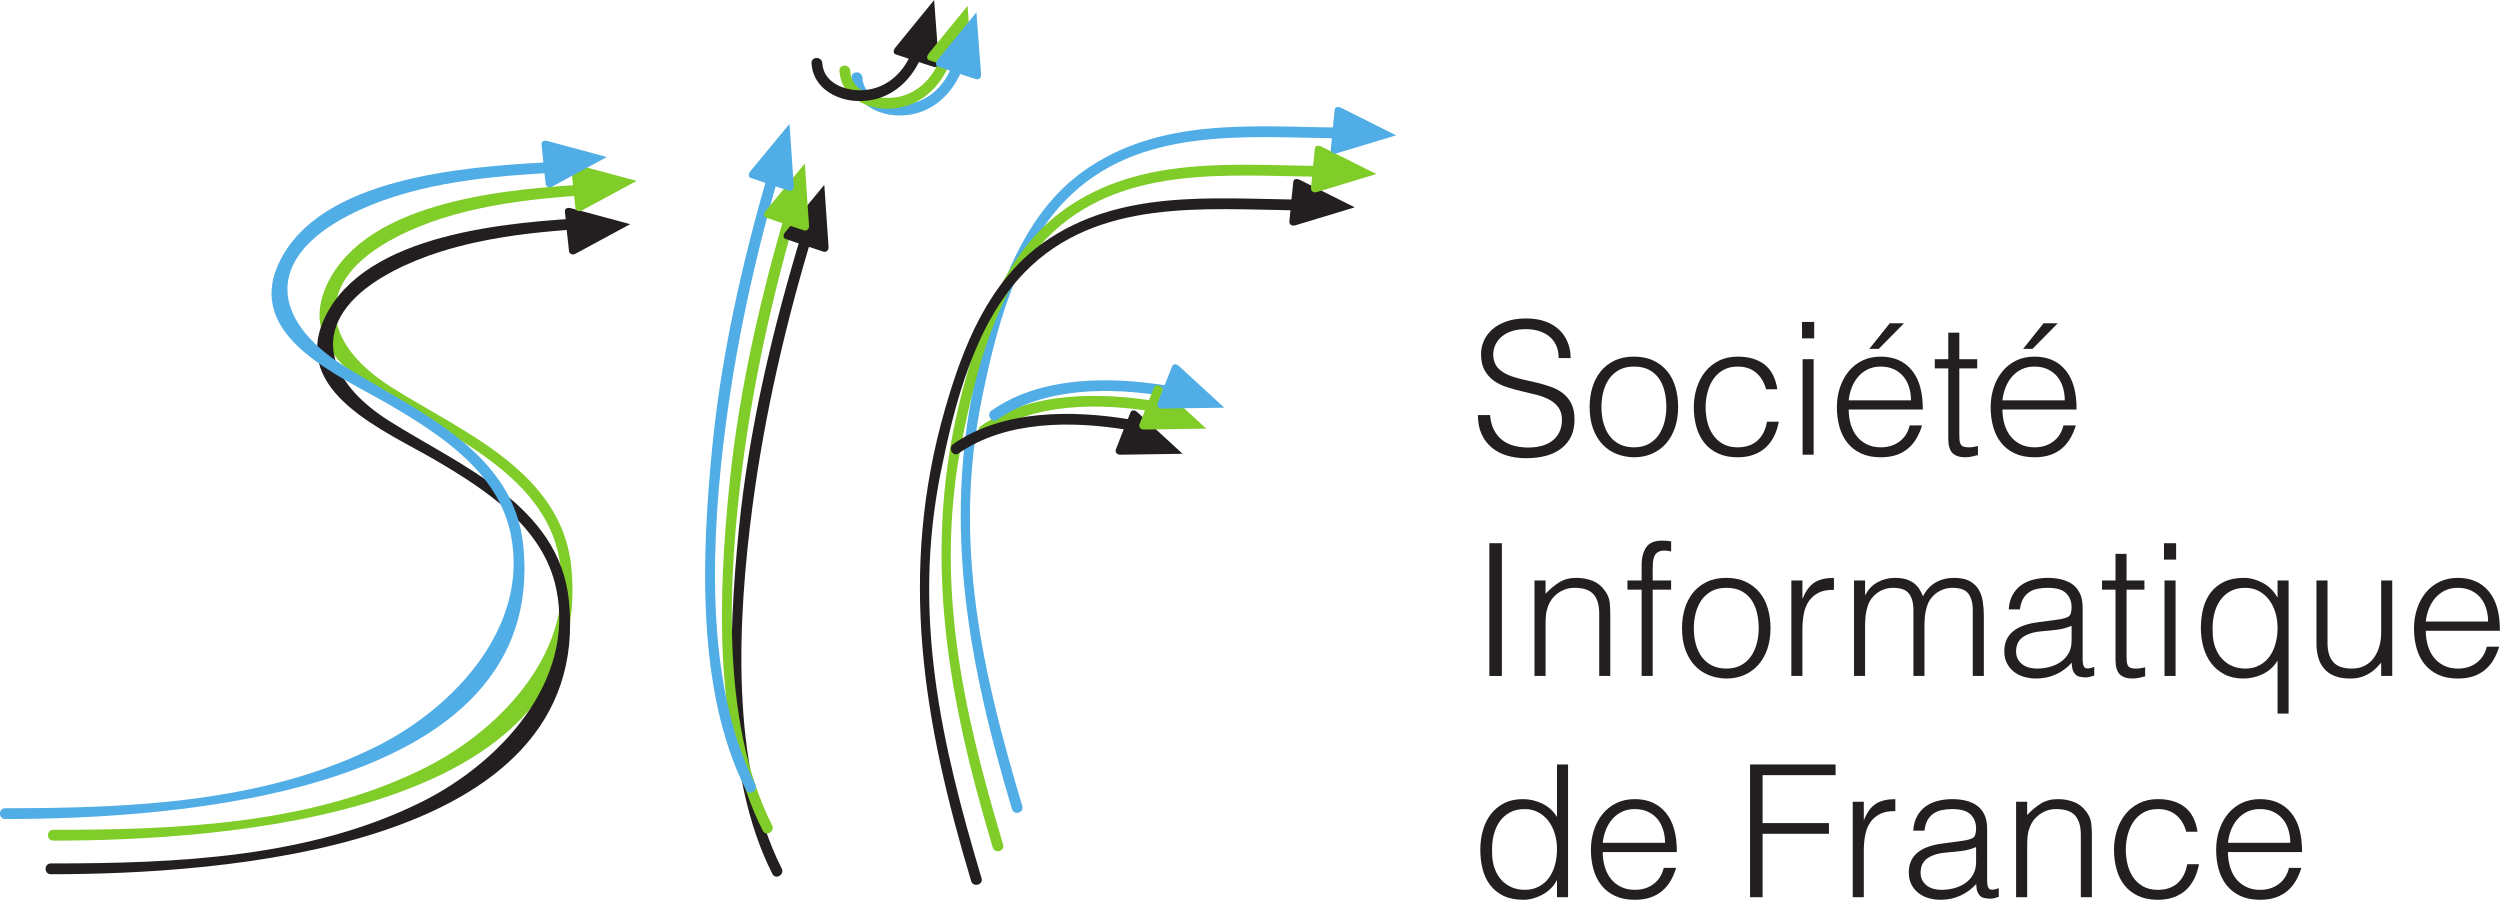 <?xml version="1.0" encoding="UTF-8" standalone="no"?>
<svg
   xmlns:dc="http://purl.org/dc/elements/1.1/"
   xmlns:cc="http://creativecommons.org/ns#"
   xmlns:rdf="http://www.w3.org/1999/02/22-rdf-syntax-ns#"
   xmlns:svg="http://www.w3.org/2000/svg"
   xmlns="http://www.w3.org/2000/svg"
   id="svg238"
   version="1.1"
   viewBox="0 0 1000 359.916"
   height="359.916mm"
   width="1000mm">
  <defs
     id="defs232">
    <clipPath
       clipPathUnits="userSpaceOnUse"
       id="clipPath46">
      <path
         d="M 0,0 H 191 V 80 H 0 Z"
         id="path44" />
    </clipPath>
  </defs>
  <g
     transform="translate(354.514,41.323)"
     id="layer1">
    <g
       transform="matrix(6.146,0,0,-6.146,-443.316,392.882)"
       id="g38" />
    <g
       transform="matrix(6.146,0,0,-6.146,-443.316,392.882)"
       id="g40">
      <g
         id="g42"
         clip-path="url(#clipPath46)">
        <path
           d="m 53.07,58.673 c -5.278,-0.296 -14.693,-0.97 -17.325,-6.507 -2.312,-4.864 3.99,-7.391 7.261,-9.315 3.286,-1.935 6.984,-4.348 7.805,-8.359 1.237,-6.039 -3.67,-11.261 -8.599,-13.761 -7.379,-3.744 -16.18,-4.091 -24.299,-4.09 -0.453,0 -0.453,-0.703 0,-0.703 10.819,-0.002 35.366,1.53 33.718,17.81 -0.629,6.215 -7.089,8.782 -11.686,11.685 -4.609,2.91 -5.257,6.895 0.291,9.781 3.83,1.992 8.589,2.517 12.834,2.756 0.45,0.025 0.452,0.728 0,0.703"
           style="fill:#80cc28;fill-opacity:1;fill-rule:nonzero;stroke:none"
           id="path48" />
        <path
           d="m 52.914,56.485 c -5.278,-0.296 -14.693,-0.97 -17.326,-6.507 -2.312,-4.864 3.991,-7.39 7.262,-9.315 3.285,-1.934 6.983,-4.348 7.805,-8.358 1.237,-6.039 -3.67,-11.261 -8.599,-13.762 -7.379,-3.744 -16.18,-4.09 -24.299,-4.089 -0.453,0 -0.453,-0.703 0,-0.703 10.819,-0.002 35.366,1.53 33.718,17.81 -0.629,6.214 -7.089,8.782 -11.686,11.685 -4.609,2.909 -5.257,6.894 0.291,9.78 3.83,1.993 8.588,2.518 12.834,2.756 0.449,0.026 0.452,0.729 0,0.703"
           style="fill:#231f20;fill-opacity:1;fill-rule:nonzero;stroke:none"
           id="path50" />
        <path
           d="m 49.945,60.079 c -5.278,-0.296 -14.693,-0.97 -17.325,-6.507 -2.312,-4.864 3.99,-7.39 7.261,-9.315 3.286,-1.935 6.984,-4.348 7.805,-8.359 1.237,-6.039 -3.67,-11.26 -8.599,-13.761 -7.379,-3.744 -16.18,-4.091 -24.299,-4.09 -0.453,0 -0.453,-0.703 0,-0.703 10.819,-0.002 35.366,1.53 33.718,17.81 -0.629,6.215 -7.089,8.783 -11.686,11.685 -4.609,2.91 -5.257,6.895 0.291,9.781 3.83,1.992 8.589,2.518 12.834,2.756 0.45,0.025 0.453,0.728 0,0.703"
           style="fill:#50ade5;fill-opacity:1;fill-rule:nonzero;stroke:none"
           id="path52" />
        <path
           d="M 66.716,55.758 C 64.778,49.431 63.182,42.737 62.53,36.145 61.844,29.203 61.448,20.222 64.72,13.769 c 0.205,-0.404 0.811,-0.049 0.607,0.354 -3.399,6.703 -2.857,16.319 -1.908,23.543 0.791,6.022 2.196,12.098 3.975,17.906 0.132,0.433 -0.546,0.618 -0.678,0.186"
           style="fill:#231f20;fill-opacity:1;fill-rule:nonzero;stroke:none"
           id="path54" />
        <path
           d="M 66.091,58.571 C 64.153,52.244 62.557,45.55 61.905,38.958 c -0.686,-6.942 -1.083,-15.924 2.19,-22.377 0.205,-0.404 0.811,-0.048 0.607,0.354 -3.399,6.703 -2.856,16.32 -1.908,23.543 0.791,6.022 2.196,12.099 3.975,17.906 0.132,0.434 -0.546,0.619 -0.678,0.187"
           style="fill:#80cc28;fill-opacity:1;fill-rule:nonzero;stroke:none"
           id="path56" />
        <path
           d="M 64.997,61.227 C 63.06,54.9 61.463,48.206 60.811,41.614 60.125,34.672 59.729,25.69 63.001,19.237 c 0.205,-0.404 0.811,-0.048 0.607,0.355 -3.398,6.702 -2.857,16.319 -1.908,23.543 0.791,6.022 2.196,12.098 3.975,17.905 0.133,0.434 -0.546,0.619 -0.678,0.187"
           style="fill:#50ade5;fill-opacity:1;fill-rule:nonzero;stroke:none"
           id="path58" />
        <path
           d="m 80.987,18.18 c -2.644,8.83 -4.524,17.132 -2.656,26.413 0.896,4.454 2.217,9.702 5.487,13.045 4.698,4.803 11.679,4.081 17.768,4.004 0.453,-0.006 0.453,0.697 0,0.703 C 95.935,62.416 89.922,63.007 85.034,59.56 81.445,57.029 79.781,52.789 78.608,48.707 75.536,38.012 77.199,28.378 80.31,17.993 c 0.129,-0.433 0.808,-0.248 0.677,0.187"
           style="fill:#50ade5;fill-opacity:1;fill-rule:nonzero;stroke:none"
           id="path60" />
        <path
           d="m 79.737,15.68 c -2.643,8.829 -4.524,17.131 -2.656,26.413 0.896,4.454 2.217,9.702 5.487,13.045 4.698,4.803 11.679,4.081 17.768,4.004 0.453,-0.006 0.453,0.697 0,0.703 C 94.684,59.916 88.672,60.507 83.784,57.06 80.195,54.529 78.531,50.29 77.358,46.207 74.286,35.512 75.95,25.878 79.06,15.493 c 0.129,-0.433 0.808,-0.248 0.677,0.187"
           style="fill:#80cc28;fill-opacity:1;fill-rule:nonzero;stroke:none"
           id="path62" />
        <path
           d="m 78.331,13.493 c -2.644,8.829 -4.524,17.131 -2.657,26.412 0.897,4.454 2.218,9.702 5.488,13.046 4.697,4.803 11.678,4.08 17.768,4.003 0.452,-0.006 0.452,0.697 0,0.703 -5.652,0.072 -11.664,0.663 -16.552,-2.784 -3.589,-2.532 -5.253,-6.771 -6.426,-10.854 -3.073,-10.694 -1.409,-20.328 1.701,-30.713 0.13,-0.433 0.808,-0.248 0.678,0.187"
           style="fill:#231f20;fill-opacity:1;fill-rule:nonzero;stroke:none"
           id="path64" />
        <path
           d="m 89.804,44.52 c -3.746,0.619 -8.274,0.657 -11.52,-1.598 -0.369,-0.257 -0.018,-0.866 0.354,-0.608 3.092,2.148 7.4,2.12 10.98,1.528 0.442,-0.073 0.633,0.604 0.186,0.678"
           style="fill:#80cc28;fill-opacity:1;fill-rule:nonzero;stroke:none"
           id="path66" />
        <path
           d="m 88.007,43.348 c -3.746,0.62 -8.274,0.656 -11.52,-1.598 -0.369,-0.256 -0.018,-0.866 0.355,-0.607 3.092,2.147 7.4,2.119 10.979,1.527 0.442,-0.073 0.633,0.604 0.186,0.678"
           style="fill:#231f20;fill-opacity:1;fill-rule:nonzero;stroke:none"
           id="path68" />
        <path
           d="m 90.507,45.535 c -3.746,0.62 -8.274,0.657 -11.52,-1.598 -0.369,-0.256 -0.018,-0.866 0.354,-0.607 3.092,2.148 7.4,2.119 10.98,1.527 0.442,-0.073 0.633,0.604 0.186,0.678"
           style="fill:#50ade5;fill-opacity:1;fill-rule:nonzero;stroke:none"
           id="path70" />
        <path
           d="m 76.356,66.234 c -0.571,-1.396 -1.767,-2.39 -3.318,-2.399 -1.086,-0.006 -2.396,0.526 -2.463,1.765 -0.025,0.45 -0.728,0.453 -0.703,0 0.083,-1.541 1.499,-2.393 2.935,-2.462 1.974,-0.096 3.505,1.146 4.227,2.91 0.172,0.418 -0.508,0.6 -0.678,0.186"
           style="fill:#50ade5;fill-opacity:1;fill-rule:nonzero;stroke:none"
           id="path72" />
        <path
           d="m 75.565,66.674 c -0.571,-1.397 -1.767,-2.39 -3.318,-2.4 -1.086,-0.006 -2.396,0.527 -2.463,1.765 -0.025,0.45 -0.728,0.453 -0.703,0 0.083,-1.54 1.499,-2.393 2.935,-2.462 1.974,-0.096 3.505,1.146 4.227,2.91 0.172,0.419 -0.508,0.601 -0.678,0.187"
           style="fill:#80cc28;fill-opacity:1;fill-rule:nonzero;stroke:none"
           id="path74" />
        <path
           d="m 73.749,67.172 c -0.572,-1.397 -1.768,-2.39 -3.318,-2.4 -1.087,-0.006 -2.397,0.527 -2.464,1.765 -0.024,0.45 -0.727,0.453 -0.703,0 0.084,-1.54 1.499,-2.392 2.935,-2.462 1.975,-0.096 3.506,1.146 4.228,2.91 0.171,0.419 -0.508,0.601 -0.678,0.187"
           style="fill:#231f20;fill-opacity:1;fill-rule:nonzero;stroke:none"
           id="path76" />
        <path
           d="m 111.427,43.635 c 0.032,-0.385 0.118,-0.71 0.258,-0.978 0.14,-0.268 0.32,-0.486 0.54,-0.654 0.22,-0.169 0.474,-0.291 0.762,-0.366 0.287,-0.076 0.596,-0.115 0.924,-0.115 0.384,0 0.716,0.049 0.996,0.144 0.28,0.097 0.508,0.227 0.684,0.391 0.176,0.164 0.305,0.354 0.389,0.569 0.084,0.217 0.126,0.445 0.126,0.684 0,0.336 -0.075,0.608 -0.227,0.816 -0.152,0.208 -0.35,0.379 -0.594,0.511 -0.244,0.132 -0.524,0.237 -0.84,0.318 -0.316,0.08 -0.64,0.158 -0.972,0.233 -0.332,0.077 -0.657,0.166 -0.972,0.27 -0.316,0.105 -0.596,0.245 -0.84,0.421 -0.244,0.176 -0.442,0.402 -0.594,0.678 -0.152,0.276 -0.228,0.626 -0.228,1.049 0,0.296 0.061,0.584 0.185,0.865 0.124,0.279 0.309,0.527 0.553,0.744 0.244,0.216 0.55,0.388 0.918,0.515 0.367,0.128 0.792,0.193 1.272,0.193 0.488,0 0.914,-0.069 1.278,-0.204 0.364,-0.137 0.666,-0.323 0.906,-0.558 0.239,-0.236 0.42,-0.51 0.54,-0.822 0.12,-0.312 0.18,-0.644 0.18,-0.996 h -0.78 c 0,0.327 -0.058,0.612 -0.174,0.852 -0.116,0.24 -0.275,0.436 -0.474,0.588 -0.2,0.152 -0.429,0.264 -0.684,0.336 -0.256,0.072 -0.52,0.108 -0.792,0.108 -0.416,0 -0.766,-0.058 -1.05,-0.174 -0.284,-0.116 -0.51,-0.266 -0.678,-0.45 -0.168,-0.184 -0.284,-0.389 -0.349,-0.612 -0.063,-0.224 -0.075,-0.449 -0.035,-0.672 0.048,-0.28 0.159,-0.505 0.336,-0.673 0.176,-0.168 0.392,-0.305 0.648,-0.413 0.256,-0.108 0.538,-0.196 0.846,-0.264 0.308,-0.069 0.621,-0.14 0.942,-0.216 0.32,-0.076 0.63,-0.167 0.929,-0.27 0.301,-0.105 0.567,-0.244 0.799,-0.421 0.232,-0.175 0.418,-0.401 0.558,-0.677 0.14,-0.276 0.21,-0.622 0.21,-1.038 0,-0.801 -0.277,-1.42 -0.828,-1.86 -0.552,-0.44 -1.328,-0.66 -2.328,-0.66 -0.449,0 -0.864,0.058 -1.248,0.173 -0.384,0.117 -0.716,0.292 -0.997,0.529 -0.279,0.236 -0.498,0.528 -0.653,0.876 -0.156,0.348 -0.234,0.758 -0.234,1.23 h 0.792"
           style="fill:#231f20;fill-opacity:1;fill-rule:nonzero;stroke:none"
           id="path78" />
        <path
           d="m 122.899,44.163 c 0,0.368 -0.041,0.711 -0.12,1.032 -0.08,0.32 -0.204,0.597 -0.372,0.834 -0.168,0.236 -0.385,0.422 -0.648,0.558 -0.264,0.136 -0.588,0.203 -0.972,0.203 -0.376,0 -0.698,-0.073 -0.966,-0.221 -0.268,-0.149 -0.486,-0.344 -0.654,-0.589 -0.168,-0.244 -0.292,-0.524 -0.372,-0.839 -0.08,-0.316 -0.12,-0.643 -0.12,-0.978 0,-0.384 0.046,-0.738 0.138,-1.062 0.092,-0.324 0.226,-0.602 0.402,-0.834 0.176,-0.232 0.396,-0.413 0.66,-0.54 0.264,-0.128 0.567,-0.192 0.912,-0.192 0.376,0 0.697,0.073 0.966,0.222 0.268,0.148 0.486,0.346 0.654,0.594 0.168,0.248 0.292,0.528 0.372,0.84 0.079,0.312 0.12,0.636 0.12,0.972 z m -2.112,-3.276 c -0.4,0.008 -0.774,0.08 -1.122,0.216 -0.348,0.136 -0.652,0.339 -0.912,0.612 -0.26,0.271 -0.466,0.612 -0.618,1.02 -0.153,0.408 -0.228,0.884 -0.228,1.428 0,0.456 0.06,0.882 0.18,1.278 0.12,0.396 0.3,0.742 0.54,1.037 0.24,0.296 0.54,0.531 0.9,0.703 0.36,0.172 0.78,0.257 1.26,0.257 0.487,0 0.912,-0.085 1.272,-0.257 0.36,-0.172 0.66,-0.404 0.9,-0.696 0.24,-0.293 0.418,-0.638 0.534,-1.038 0.115,-0.401 0.174,-0.828 0.174,-1.284 0,-0.496 -0.068,-0.944 -0.204,-1.344 -0.136,-0.401 -0.33,-0.744 -0.582,-1.032 -0.252,-0.289 -0.556,-0.51 -0.912,-0.666 -0.356,-0.156 -0.75,-0.234 -1.182,-0.234"
           style="fill:#231f20;fill-opacity:1;fill-rule:nonzero;stroke:none"
           id="path80" />
        <path
           d="m 129.391,45.314 c -0.128,0.464 -0.348,0.827 -0.661,1.087 -0.311,0.26 -0.708,0.389 -1.187,0.389 -0.368,0 -0.685,-0.076 -0.948,-0.228 -0.264,-0.151 -0.48,-0.354 -0.648,-0.605 -0.169,-0.252 -0.293,-0.537 -0.372,-0.853 -0.08,-0.315 -0.12,-0.633 -0.12,-0.953 0,-0.328 0.038,-0.648 0.113,-0.96 0.077,-0.312 0.199,-0.592 0.367,-0.84 0.168,-0.248 0.383,-0.446 0.648,-0.594 0.264,-0.149 0.584,-0.222 0.96,-0.222 0.536,0 0.966,0.148 1.29,0.443 0.324,0.296 0.529,0.705 0.618,1.225 h 0.768 c -0.065,-0.345 -0.166,-0.659 -0.306,-0.942 -0.141,-0.284 -0.32,-0.528 -0.54,-0.732 -0.221,-0.204 -0.482,-0.362 -0.786,-0.474 -0.305,-0.112 -0.652,-0.168 -1.044,-0.168 -0.496,0 -0.924,0.084 -1.284,0.252 -0.361,0.168 -0.656,0.398 -0.888,0.69 -0.232,0.292 -0.404,0.638 -0.517,1.038 -0.111,0.4 -0.167,0.828 -0.167,1.284 0,0.432 0.062,0.846 0.186,1.242 0.124,0.396 0.306,0.746 0.546,1.05 0.24,0.304 0.538,0.546 0.894,0.725 0.356,0.181 0.766,0.27 1.23,0.27 0.72,0 1.302,-0.171 1.746,-0.515 0.443,-0.344 0.722,-0.881 0.834,-1.609 h -0.732"
           style="fill:#231f20;fill-opacity:1;fill-rule:nonzero;stroke:none"
           id="path82" />
        <path
           d="m 131.767,47.271 h 0.719 v -6.216 h -0.719 z m -0.037,2.424 h 0.792 v -1.068 h -0.792 z"
           style="fill:#231f20;fill-opacity:1;fill-rule:nonzero;stroke:none"
           id="path84" />
        <path
           d="m 136.11,47.943 1.332,1.668 h 0.925 l -1.644,-1.668 z m 2.712,-3.348 c 0,0.303 -0.042,0.59 -0.126,0.858 -0.084,0.268 -0.208,0.5 -0.371,0.696 -0.164,0.196 -0.37,0.351 -0.618,0.468 -0.248,0.115 -0.532,0.173 -0.853,0.173 -0.319,0 -0.601,-0.06 -0.845,-0.179 -0.244,-0.12 -0.452,-0.28 -0.624,-0.48 -0.172,-0.2 -0.311,-0.432 -0.414,-0.696 -0.105,-0.264 -0.172,-0.544 -0.204,-0.84 z m -4.055,-0.6 c 0,-0.336 0.044,-0.654 0.131,-0.955 0.088,-0.299 0.218,-0.56 0.391,-0.779 0.172,-0.221 0.39,-0.396 0.653,-0.528 0.265,-0.132 0.569,-0.198 0.912,-0.198 0.473,0 0.876,0.124 1.212,0.372 0.336,0.248 0.561,0.6 0.672,1.056 h 0.805 c -0.088,-0.296 -0.204,-0.57 -0.349,-0.822 -0.143,-0.252 -0.323,-0.473 -0.54,-0.661 -0.216,-0.188 -0.471,-0.334 -0.767,-0.438 -0.296,-0.103 -0.64,-0.155 -1.033,-0.155 -0.496,0 -0.923,0.084 -1.284,0.252 -0.359,0.168 -0.655,0.398 -0.887,0.69 -0.233,0.292 -0.405,0.636 -0.516,1.032 -0.112,0.396 -0.168,0.822 -0.168,1.278 0,0.456 0.065,0.883 0.197,1.284 0.133,0.4 0.321,0.75 0.565,1.05 0.244,0.299 0.542,0.536 0.893,0.708 0.353,0.172 0.752,0.257 1.2,0.257 0.857,0 1.529,-0.293 2.017,-0.881 0.487,-0.588 0.728,-1.442 0.72,-2.562 h -4.824"
           style="fill:#231f20;fill-opacity:1;fill-rule:nonzero;stroke:none"
           id="path86" />
        <path
           d="m 143.179,41.031 c -0.088,-0.016 -0.204,-0.044 -0.348,-0.084 -0.144,-0.04 -0.305,-0.06 -0.48,-0.06 -0.361,0 -0.634,0.09 -0.823,0.27 -0.187,0.18 -0.281,0.502 -0.281,0.966 v 4.548 h -0.876 v 0.6 h 0.876 v 1.727 h 0.72 v -1.727 h 1.164 v -0.6 h -1.164 v -4.26 c 0,-0.152 0.004,-0.285 0.012,-0.396 0.007,-0.113 0.032,-0.205 0.072,-0.276 0.04,-0.073 0.101,-0.124 0.185,-0.156 0.084,-0.032 0.202,-0.048 0.355,-0.048 0.096,0 0.193,0.007 0.294,0.024 0.099,0.016 0.198,0.036 0.294,0.06 v -0.588"
           style="fill:#231f20;fill-opacity:1;fill-rule:nonzero;stroke:none"
           id="path88" />
        <path
           d="m 146.118,47.943 1.332,1.668 h 0.925 l -1.645,-1.668 z m 2.712,-3.348 c 0,0.303 -0.042,0.59 -0.126,0.858 -0.084,0.268 -0.208,0.5 -0.371,0.696 -0.164,0.196 -0.37,0.351 -0.618,0.468 -0.248,0.115 -0.532,0.173 -0.853,0.173 -0.319,0 -0.601,-0.06 -0.845,-0.179 -0.245,-0.12 -0.453,-0.28 -0.624,-0.48 -0.172,-0.2 -0.311,-0.432 -0.414,-0.696 -0.105,-0.264 -0.172,-0.544 -0.205,-0.84 z m -4.056,-0.6 c 0,-0.336 0.044,-0.654 0.132,-0.955 0.088,-0.299 0.218,-0.56 0.391,-0.779 0.172,-0.221 0.39,-0.396 0.653,-0.528 0.265,-0.132 0.569,-0.198 0.912,-0.198 0.473,0 0.876,0.124 1.212,0.372 0.336,0.248 0.561,0.6 0.672,1.056 h 0.805 c -0.088,-0.296 -0.204,-0.57 -0.349,-0.822 -0.143,-0.252 -0.323,-0.473 -0.54,-0.661 -0.216,-0.188 -0.472,-0.334 -0.767,-0.438 -0.296,-0.103 -0.64,-0.155 -1.033,-0.155 -0.496,0 -0.924,0.084 -1.284,0.252 -0.359,0.168 -0.655,0.398 -0.888,0.69 -0.232,0.292 -0.404,0.636 -0.515,1.032 -0.112,0.396 -0.168,0.822 -0.168,1.278 0,0.456 0.065,0.883 0.197,1.284 0.133,0.4 0.32,0.75 0.565,1.05 0.244,0.299 0.542,0.536 0.893,0.708 0.353,0.172 0.752,0.257 1.2,0.257 0.857,0 1.529,-0.293 2.017,-0.881 0.487,-0.588 0.727,-1.442 0.72,-2.562 h -4.825"
           style="fill:#231f20;fill-opacity:1;fill-rule:nonzero;stroke:none"
           id="path90" />
        <path
           d="m 111.379,26.655 h 0.816 v 8.64 h -0.816 z"
           style="fill:#231f20;fill-opacity:1;fill-rule:nonzero;stroke:none"
           id="path92" />
        <path
           d="m 115.039,26.655 h -0.721 v 6.216 h 0.721 v -0.864 c 0.288,0.304 0.586,0.552 0.894,0.744 0.307,0.192 0.677,0.288 1.11,0.288 0.384,0 0.739,-0.066 1.067,-0.198 0.328,-0.132 0.605,-0.362 0.828,-0.69 0.153,-0.224 0.243,-0.454 0.271,-0.69 0.027,-0.236 0.042,-0.483 0.042,-0.738 v -4.068 h -0.72 v 4.056 c 0,0.559 -0.125,0.979 -0.372,1.26 -0.248,0.279 -0.66,0.42 -1.236,0.42 -0.224,0 -0.428,-0.035 -0.612,-0.102 -0.184,-0.068 -0.35,-0.158 -0.498,-0.27 -0.148,-0.112 -0.274,-0.24 -0.378,-0.384 -0.104,-0.144 -0.184,-0.296 -0.24,-0.456 -0.072,-0.201 -0.116,-0.392 -0.132,-0.576 -0.016,-0.185 -0.024,-0.384 -0.024,-0.6 v -3.348"
           style="fill:#231f20;fill-opacity:1;fill-rule:nonzero;stroke:none"
           id="path94" />
        <path
           d="m 120.367,32.271 v 0.6 h 0.924 v 0.984 c 0,0.496 0.1,0.888 0.3,1.176 0.2,0.288 0.54,0.432 1.019,0.432 0.113,0 0.217,-0.005 0.313,-0.012 0.096,-0.008 0.191,-0.02 0.288,-0.036 v -0.66 c -0.16,0.04 -0.305,0.06 -0.433,0.06 -0.183,0 -0.328,-0.034 -0.431,-0.102 -0.105,-0.069 -0.18,-0.158 -0.228,-0.27 -0.049,-0.112 -0.078,-0.238 -0.091,-0.378 -0.011,-0.14 -0.017,-0.282 -0.017,-0.426 v -0.768 h 1.2 v -0.6 h -1.2 v -5.616 h -0.72 v 5.616 h -0.924"
           style="fill:#231f20;fill-opacity:1;fill-rule:nonzero;stroke:none"
           id="path96" />
        <path
           d="m 128.911,29.763 c 0,0.368 -0.041,0.712 -0.12,1.032 -0.08,0.32 -0.204,0.598 -0.372,0.834 -0.168,0.236 -0.385,0.422 -0.648,0.558 -0.264,0.136 -0.588,0.204 -0.972,0.204 -0.376,0 -0.698,-0.074 -0.966,-0.222 -0.269,-0.149 -0.486,-0.344 -0.654,-0.588 -0.168,-0.245 -0.292,-0.524 -0.372,-0.84 -0.08,-0.316 -0.12,-0.642 -0.12,-0.978 0,-0.384 0.045,-0.738 0.137,-1.062 0.093,-0.324 0.227,-0.602 0.403,-0.834 0.175,-0.232 0.396,-0.412 0.66,-0.54 0.263,-0.128 0.567,-0.192 0.912,-0.192 0.376,0 0.697,0.073 0.966,0.222 0.267,0.148 0.486,0.346 0.654,0.594 0.168,0.248 0.292,0.528 0.372,0.84 0.079,0.312 0.12,0.636 0.12,0.972 z m -2.112,-3.276 c -0.401,0.008 -0.775,0.08 -1.122,0.216 -0.348,0.136 -0.653,0.339 -0.912,0.612 -0.26,0.271 -0.466,0.612 -0.619,1.02 -0.152,0.408 -0.227,0.884 -0.227,1.428 0,0.456 0.06,0.882 0.18,1.278 0.12,0.396 0.299,0.742 0.54,1.038 0.24,0.295 0.54,0.53 0.9,0.702 0.359,0.172 0.779,0.258 1.26,0.258 0.487,0 0.912,-0.086 1.271,-0.258 0.361,-0.172 0.66,-0.404 0.901,-0.696 0.24,-0.293 0.418,-0.638 0.534,-1.038 0.115,-0.401 0.174,-0.828 0.174,-1.284 0,-0.496 -0.069,-0.944 -0.204,-1.344 -0.136,-0.4 -0.33,-0.744 -0.582,-1.032 -0.252,-0.288 -0.556,-0.51 -0.913,-0.666 -0.355,-0.156 -0.75,-0.234 -1.181,-0.234"
           style="fill:#231f20;fill-opacity:1;fill-rule:nonzero;stroke:none"
           id="path98" />
        <path
           d="m 131.755,26.655 h -0.72 v 6.216 h 0.72 v -1.164 h 0.024 c 0.2,0.496 0.458,0.842 0.774,1.038 0.316,0.196 0.734,0.294 1.254,0.294 v -0.78 c -0.408,0.008 -0.744,-0.056 -1.008,-0.192 -0.264,-0.136 -0.474,-0.32 -0.63,-0.552 -0.156,-0.232 -0.264,-0.506 -0.324,-0.822 -0.06,-0.317 -0.09,-0.646 -0.09,-0.99 v -3.048"
           style="fill:#231f20;fill-opacity:1;fill-rule:nonzero;stroke:none"
           id="path100" />
        <path
           d="m 135.834,26.655 h -0.72 v 6.216 h 0.72 v -0.936 h 0.024 c 0.184,0.36 0.449,0.634 0.792,0.822 0.344,0.188 0.72,0.282 1.128,0.282 0.288,0 0.533,-0.032 0.733,-0.096 0.199,-0.065 0.37,-0.15 0.51,-0.258 0.139,-0.108 0.255,-0.234 0.347,-0.378 0.092,-0.144 0.17,-0.3 0.235,-0.468 0.208,0.408 0.486,0.71 0.834,0.906 0.347,0.196 0.746,0.294 1.194,0.294 0.424,0 0.762,-0.07 1.014,-0.21 0.251,-0.14 0.445,-0.324 0.582,-0.552 0.135,-0.228 0.225,-0.49 0.269,-0.786 0.044,-0.296 0.067,-0.6 0.067,-0.912 v -3.924 h -0.72 v 4.296 c 0,0.448 -0.095,0.799 -0.282,1.056 -0.189,0.256 -0.539,0.384 -1.05,0.384 -0.265,0 -0.519,-0.059 -0.763,-0.174 -0.244,-0.116 -0.458,-0.294 -0.642,-0.534 -0.08,-0.104 -0.146,-0.227 -0.198,-0.366 -0.052,-0.14 -0.094,-0.286 -0.126,-0.438 -0.032,-0.152 -0.053,-0.304 -0.065,-0.456 -0.013,-0.152 -0.019,-0.292 -0.019,-0.42 v -3.348 h -0.719 v 4.296 c 0,0.448 -0.094,0.799 -0.283,1.056 -0.187,0.256 -0.538,0.384 -1.05,0.384 -0.263,0 -0.518,-0.059 -0.761,-0.174 -0.244,-0.116 -0.458,-0.294 -0.643,-0.534 -0.08,-0.104 -0.145,-0.227 -0.197,-0.366 -0.053,-0.14 -0.095,-0.286 -0.127,-0.438 -0.031,-0.152 -0.054,-0.304 -0.065,-0.456 -0.012,-0.152 -0.019,-0.292 -0.019,-0.42 v -3.348"
           style="fill:#231f20;fill-opacity:1;fill-rule:nonzero;stroke:none"
           id="path102" />
        <path
           d="m 149.274,29.919 c -0.303,-0.128 -0.612,-0.213 -0.923,-0.252 -0.313,-0.041 -0.624,-0.072 -0.937,-0.096 -0.552,-0.04 -0.981,-0.164 -1.289,-0.372 -0.309,-0.208 -0.463,-0.524 -0.463,-0.948 0,-0.192 0.038,-0.358 0.114,-0.498 0.077,-0.14 0.176,-0.256 0.3,-0.348 0.124,-0.092 0.269,-0.16 0.433,-0.204 0.164,-0.044 0.33,-0.066 0.498,-0.066 0.288,0 0.567,0.036 0.84,0.108 0.271,0.072 0.513,0.182 0.725,0.33 0.212,0.148 0.382,0.336 0.511,0.564 0.127,0.228 0.191,0.498 0.191,0.81 z m -1.211,0.36 c 0.135,0.016 0.297,0.04 0.486,0.072 0.187,0.032 0.342,0.076 0.462,0.132 0.12,0.056 0.193,0.15 0.221,0.282 0.029,0.132 0.042,0.254 0.042,0.366 0,0.368 -0.118,0.67 -0.353,0.906 -0.236,0.235 -0.635,0.354 -1.194,0.354 -0.248,0 -0.477,-0.022 -0.684,-0.066 -0.209,-0.044 -0.391,-0.12 -0.547,-0.228 -0.155,-0.108 -0.283,-0.252 -0.384,-0.432 -0.099,-0.18 -0.166,-0.406 -0.198,-0.678 h -0.731 c 0.023,0.367 0.108,0.682 0.252,0.942 0.143,0.259 0.33,0.472 0.557,0.636 0.229,0.164 0.492,0.284 0.792,0.36 0.301,0.075 0.618,0.114 0.954,0.114 0.313,0 0.607,-0.034 0.882,-0.102 0.276,-0.068 0.517,-0.176 0.721,-0.324 0.204,-0.148 0.363,-0.346 0.479,-0.594 0.117,-0.248 0.174,-0.552 0.174,-0.912 v -3.384 c 0,-0.28 0.05,-0.458 0.151,-0.534 0.099,-0.076 0.301,-0.058 0.606,0.054 v -0.564 c -0.057,-0.016 -0.139,-0.04 -0.246,-0.072 -0.109,-0.032 -0.215,-0.048 -0.318,-0.048 -0.113,0 -0.22,0.012 -0.325,0.036 -0.12,0.016 -0.216,0.054 -0.288,0.114 -0.071,0.06 -0.13,0.132 -0.174,0.216 -0.044,0.084 -0.074,0.176 -0.089,0.276 -0.017,0.1 -0.025,0.206 -0.025,0.318 -0.304,-0.336 -0.651,-0.592 -1.044,-0.768 -0.391,-0.176 -0.815,-0.264 -1.271,-0.264 -0.273,0 -0.534,0.036 -0.786,0.108 -0.252,0.072 -0.474,0.184 -0.666,0.336 -0.193,0.151 -0.344,0.338 -0.456,0.558 -0.113,0.219 -0.168,0.482 -0.168,0.786 0,1.056 0.723,1.68 2.171,1.872 l 0.997,0.132"
           style="fill:#231f20;fill-opacity:1;fill-rule:nonzero;stroke:none"
           id="path104" />
        <path
           d="m 154.063,26.631 c -0.088,-0.016 -0.205,-0.044 -0.348,-0.084 -0.145,-0.04 -0.305,-0.06 -0.481,-0.06 -0.36,0 -0.633,0.09 -0.822,0.27 -0.187,0.18 -0.281,0.502 -0.281,0.966 v 4.548 h -0.876 v 0.6 h 0.876 v 1.728 h 0.72 v -1.728 h 1.164 v -0.6 h -1.164 v -4.26 c 0,-0.152 0.003,-0.284 0.011,-0.396 0.008,-0.113 0.033,-0.204 0.073,-0.276 0.04,-0.072 0.101,-0.124 0.185,-0.156 0.084,-0.032 0.202,-0.048 0.355,-0.048 0.095,0 0.193,0.008 0.294,0.024 0.099,0.016 0.198,0.036 0.294,0.06 v -0.588"
           style="fill:#231f20;fill-opacity:1;fill-rule:nonzero;stroke:none"
           id="path106" />
        <path
           d="m 155.322,32.871 h 0.72 v -6.216 h -0.72 z m -0.036,2.424 h 0.792 v -1.068 h -0.792 z"
           style="fill:#231f20;fill-opacity:1;fill-rule:nonzero;stroke:none"
           id="path108" />
        <path
           d="m 162.679,29.787 c 0,0.352 -0.048,0.686 -0.145,1.002 -0.096,0.315 -0.233,0.592 -0.414,0.828 -0.18,0.235 -0.399,0.424 -0.66,0.564 -0.26,0.14 -0.554,0.21 -0.882,0.21 -0.376,0 -0.7,-0.074 -0.972,-0.222 -0.272,-0.149 -0.496,-0.35 -0.671,-0.606 -0.176,-0.256 -0.305,-0.554 -0.384,-0.894 -0.08,-0.34 -0.113,-0.706 -0.097,-1.098 0,-0.392 0.055,-0.738 0.162,-1.038 0.109,-0.3 0.258,-0.555 0.45,-0.762 0.193,-0.209 0.416,-0.366 0.672,-0.474 0.256,-0.108 0.536,-0.162 0.84,-0.162 0.336,0 0.637,0.068 0.901,0.204 0.263,0.136 0.483,0.322 0.66,0.558 0.175,0.236 0.309,0.516 0.401,0.84 0.092,0.323 0.139,0.674 0.139,1.05 z m 0,3.084 h 0.719 v -8.664 h -0.719 v 3.444 c -0.233,-0.384 -0.551,-0.674 -0.954,-0.87 -0.405,-0.196 -0.827,-0.294 -1.267,-0.294 -0.472,0 -0.882,0.09 -1.229,0.27 -0.348,0.18 -0.636,0.42 -0.865,0.72 -0.227,0.3 -0.397,0.649 -0.51,1.05 -0.112,0.4 -0.167,0.816 -0.167,1.248 0,0.456 0.051,0.884 0.156,1.284 0.103,0.399 0.269,0.746 0.498,1.038 0.227,0.292 0.517,0.522 0.869,0.69 0.353,0.168 0.78,0.252 1.284,0.252 0.2,0 0.404,-0.028 0.612,-0.084 0.208,-0.056 0.411,-0.136 0.607,-0.24 0.195,-0.104 0.375,-0.236 0.539,-0.396 0.164,-0.16 0.299,-0.34 0.402,-0.54 h 0.025 v 1.092"
           style="fill:#231f20;fill-opacity:1;fill-rule:nonzero;stroke:none"
           id="path110" />
        <path
           d="m 169.423,32.871 h 0.72 v -6.216 h -0.72 v 0.864 c -0.097,-0.112 -0.204,-0.228 -0.324,-0.348 -0.12,-0.12 -0.258,-0.23 -0.414,-0.33 -0.157,-0.1 -0.338,-0.184 -0.546,-0.252 -0.208,-0.068 -0.449,-0.102 -0.721,-0.102 -0.416,0 -0.764,0.058 -1.044,0.174 -0.279,0.116 -0.506,0.277 -0.678,0.486 -0.172,0.207 -0.296,0.45 -0.372,0.726 -0.076,0.276 -0.114,0.578 -0.114,0.906 v 4.092 h 0.721 v -4.08 c 0,-0.536 0.124,-0.946 0.372,-1.231 0.248,-0.283 0.655,-0.425 1.223,-0.425 0.296,0 0.562,0.058 0.798,0.174 0.237,0.116 0.435,0.277 0.594,0.486 0.16,0.208 0.284,0.456 0.372,0.744 0.088,0.288 0.133,0.604 0.133,0.948 v 3.384"
           style="fill:#231f20;fill-opacity:1;fill-rule:nonzero;stroke:none"
           id="path112" />
        <path
           d="m 176.382,30.195 c 0,0.303 -0.042,0.59 -0.126,0.858 -0.084,0.268 -0.208,0.5 -0.371,0.696 -0.164,0.196 -0.37,0.352 -0.618,0.468 -0.248,0.115 -0.533,0.174 -0.853,0.174 -0.319,0 -0.601,-0.06 -0.846,-0.18 -0.244,-0.12 -0.452,-0.28 -0.624,-0.48 -0.172,-0.2 -0.31,-0.432 -0.414,-0.696 -0.104,-0.264 -0.172,-0.544 -0.204,-0.84 z m -4.056,-0.6 c 0,-0.336 0.044,-0.654 0.132,-0.954 0.088,-0.3 0.218,-0.56 0.391,-0.78 0.172,-0.22 0.389,-0.396 0.653,-0.528 0.265,-0.132 0.568,-0.198 0.912,-0.198 0.473,0 0.876,0.124 1.212,0.372 0.336,0.248 0.561,0.6 0.672,1.056 h 0.805 c -0.088,-0.296 -0.205,-0.57 -0.349,-0.822 -0.144,-0.252 -0.323,-0.472 -0.54,-0.66 -0.216,-0.188 -0.472,-0.334 -0.768,-0.438 -0.296,-0.104 -0.639,-0.156 -1.032,-0.156 -0.496,0 -0.924,0.084 -1.284,0.252 -0.359,0.168 -0.655,0.398 -0.888,0.69 -0.232,0.292 -0.404,0.636 -0.515,1.032 -0.113,0.396 -0.168,0.822 -0.168,1.278 0,0.456 0.065,0.884 0.197,1.284 0.133,0.4 0.32,0.75 0.564,1.05 0.244,0.3 0.542,0.536 0.894,0.708 0.352,0.172 0.752,0.258 1.2,0.258 0.857,0 1.528,-0.294 2.017,-0.882 0.487,-0.588 0.727,-1.442 0.719,-2.562 h -4.824"
           style="fill:#231f20;fill-opacity:1;fill-rule:nonzero;stroke:none"
           id="path114" />
        <path
           d="m 115.783,15.387 c 0,0.352 -0.048,0.686 -0.144,1.002 -0.096,0.316 -0.234,0.592 -0.414,0.828 -0.18,0.236 -0.4,0.424 -0.661,0.564 -0.259,0.14 -0.553,0.21 -0.881,0.21 -0.376,0 -0.701,-0.074 -0.972,-0.222 -0.273,-0.148 -0.496,-0.35 -0.672,-0.606 -0.176,-0.256 -0.305,-0.554 -0.384,-0.894 -0.08,-0.34 -0.112,-0.706 -0.096,-1.098 0,-0.392 0.054,-0.738 0.162,-1.038 0.108,-0.3 0.258,-0.554 0.45,-0.762 0.192,-0.208 0.416,-0.366 0.672,-0.474 0.256,-0.108 0.536,-0.162 0.84,-0.162 0.336,0 0.636,0.068 0.9,0.204 0.264,0.136 0.483,0.322 0.66,0.558 0.176,0.236 0.31,0.516 0.402,0.84 0.091,0.324 0.138,0.674 0.138,1.05 z m 0,5.508 h 0.72 v -8.64 h -0.72 v 1.092 h -0.024 c -0.104,-0.208 -0.238,-0.39 -0.403,-0.546 -0.164,-0.156 -0.343,-0.286 -0.539,-0.39 -0.196,-0.104 -0.398,-0.184 -0.606,-0.24 -0.208,-0.056 -0.412,-0.084 -0.612,-0.084 -0.504,0 -0.932,0.084 -1.285,0.252 -0.351,0.168 -0.641,0.398 -0.869,0.69 -0.228,0.292 -0.394,0.638 -0.498,1.038 -0.104,0.4 -0.156,0.828 -0.156,1.284 0,0.432 0.056,0.848 0.168,1.248 0.112,0.4 0.282,0.75 0.51,1.05 0.228,0.3 0.516,0.54 0.864,0.72 0.348,0.18 0.758,0.27 1.23,0.27 0.44,0 0.862,-0.098 1.266,-0.294 0.403,-0.196 0.722,-0.486 0.954,-0.87 v 3.42"
           style="fill:#231f20;fill-opacity:1;fill-rule:nonzero;stroke:none"
           id="path116" />
        <path
           d="m 122.814,15.795 c 0,0.304 -0.042,0.59 -0.126,0.858 -0.084,0.268 -0.208,0.5 -0.371,0.696 -0.164,0.196 -0.37,0.352 -0.618,0.468 -0.248,0.116 -0.532,0.174 -0.852,0.174 -0.32,0 -0.602,-0.06 -0.846,-0.18 -0.244,-0.12 -0.452,-0.28 -0.624,-0.48 -0.172,-0.2 -0.311,-0.432 -0.414,-0.696 -0.105,-0.264 -0.172,-0.544 -0.204,-0.84 z m -4.055,-0.6 c 0,-0.336 0.044,-0.654 0.132,-0.954 0.088,-0.3 0.217,-0.56 0.39,-0.78 0.172,-0.22 0.39,-0.396 0.654,-0.528 0.264,-0.132 0.568,-0.198 0.912,-0.198 0.472,0 0.876,0.124 1.212,0.372 0.336,0.248 0.56,0.6 0.671,1.056 h 0.805 c -0.088,-0.296 -0.204,-0.57 -0.348,-0.822 -0.144,-0.252 -0.324,-0.472 -0.541,-0.66 -0.215,-0.188 -0.471,-0.334 -0.767,-0.438 -0.296,-0.104 -0.64,-0.156 -1.032,-0.156 -0.496,0 -0.924,0.084 -1.284,0.252 -0.36,0.168 -0.656,0.398 -0.888,0.69 -0.233,0.292 -0.404,0.636 -0.516,1.032 -0.112,0.396 -0.168,0.822 -0.168,1.278 0,0.456 0.066,0.884 0.197,1.284 0.133,0.4 0.321,0.75 0.565,1.05 0.244,0.3 0.542,0.536 0.893,0.708 0.353,0.172 0.752,0.258 1.201,0.258 0.856,0 1.528,-0.294 2.016,-0.882 0.488,-0.588 0.728,-1.442 0.72,-2.562 h -4.824"
           style="fill:#231f20;fill-opacity:1;fill-rule:nonzero;stroke:none"
           id="path118" />
        <path
           d="m 128.347,12.255 v 8.64 h 5.568 v -0.696 h -4.752 v -3.12 h 4.319 v -0.696 h -4.319 v -4.128 h -0.816"
           style="fill:#231f20;fill-opacity:1;fill-rule:nonzero;stroke:none"
           id="path120" />
        <path
           d="m 135.751,12.255 h -0.721 v 6.216 h 0.721 v -1.164 h 0.023 c 0.201,0.496 0.458,0.842 0.775,1.038 0.315,0.196 0.733,0.294 1.254,0.294 v -0.78 c -0.408,0.008 -0.744,-0.056 -1.008,-0.192 -0.265,-0.136 -0.475,-0.32 -0.63,-0.552 -0.156,-0.232 -0.265,-0.506 -0.324,-0.822 -0.061,-0.316 -0.09,-0.646 -0.09,-0.99 v -3.048"
           style="fill:#231f20;fill-opacity:1;fill-rule:nonzero;stroke:none"
           id="path122" />
        <path
           d="m 143.059,15.519 c -0.304,-0.128 -0.613,-0.212 -0.924,-0.252 -0.313,-0.04 -0.624,-0.072 -0.937,-0.096 -0.552,-0.04 -0.981,-0.164 -1.289,-0.372 -0.308,-0.208 -0.463,-0.524 -0.463,-0.948 0,-0.192 0.038,-0.358 0.115,-0.498 0.076,-0.14 0.175,-0.256 0.299,-0.348 0.124,-0.092 0.269,-0.16 0.433,-0.204 0.164,-0.044 0.33,-0.066 0.498,-0.066 0.288,0 0.567,0.036 0.84,0.108 0.271,0.072 0.514,0.182 0.725,0.33 0.212,0.148 0.382,0.336 0.511,0.564 0.127,0.228 0.192,0.498 0.192,0.81 z m -1.212,0.36 c 0.135,0.016 0.298,0.04 0.486,0.072 0.188,0.032 0.342,0.076 0.462,0.132 0.12,0.056 0.193,0.15 0.222,0.282 0.028,0.132 0.042,0.254 0.042,0.366 0,0.368 -0.119,0.67 -0.354,0.906 -0.236,0.236 -0.635,0.354 -1.194,0.354 -0.248,0 -0.477,-0.022 -0.684,-0.066 -0.209,-0.044 -0.39,-0.12 -0.547,-0.228 -0.155,-0.108 -0.283,-0.252 -0.384,-0.432 -0.099,-0.18 -0.166,-0.406 -0.198,-0.678 h -0.731 c 0.023,0.368 0.108,0.682 0.252,0.942 0.143,0.26 0.33,0.472 0.557,0.636 0.229,0.164 0.493,0.284 0.792,0.36 0.301,0.076 0.619,0.114 0.954,0.114 0.313,0 0.607,-0.034 0.882,-0.102 0.277,-0.068 0.517,-0.176 0.721,-0.324 0.204,-0.148 0.363,-0.346 0.479,-0.594 0.117,-0.248 0.174,-0.552 0.174,-0.912 v -3.384 c 0,-0.28 0.05,-0.458 0.151,-0.534 0.099,-0.076 0.301,-0.058 0.606,0.054 v -0.564 c -0.056,-0.016 -0.139,-0.04 -0.246,-0.072 -0.108,-0.032 -0.215,-0.048 -0.318,-0.048 -0.113,0 -0.22,0.012 -0.325,0.036 -0.12,0.016 -0.215,0.054 -0.288,0.114 -0.071,0.06 -0.129,0.132 -0.173,0.216 -0.044,0.084 -0.075,0.176 -0.09,0.276 -0.017,0.1 -0.025,0.206 -0.025,0.318 -0.303,-0.336 -0.651,-0.592 -1.044,-0.768 -0.391,-0.176 -0.815,-0.264 -1.271,-0.264 -0.273,0 -0.534,0.036 -0.786,0.108 -0.252,0.072 -0.474,0.184 -0.666,0.336 -0.193,0.152 -0.344,0.338 -0.456,0.558 -0.113,0.22 -0.168,0.482 -0.168,0.786 0,1.056 0.723,1.68 2.172,1.872 l 0.996,0.132"
           style="fill:#231f20;fill-opacity:1;fill-rule:nonzero;stroke:none"
           id="path124" />
        <path
           d="m 146.383,12.255 h -0.721 v 6.216 h 0.721 v -0.864 c 0.288,0.304 0.586,0.552 0.893,0.744 0.308,0.192 0.678,0.288 1.111,0.288 0.384,0 0.739,-0.066 1.067,-0.198 0.328,-0.132 0.605,-0.362 0.828,-0.69 0.153,-0.224 0.242,-0.454 0.271,-0.69 0.027,-0.236 0.042,-0.482 0.042,-0.738 v -4.068 h -0.72 v 4.056 c 0,0.56 -0.125,0.979 -0.372,1.26 -0.248,0.28 -0.66,0.42 -1.236,0.42 -0.224,0 -0.428,-0.034 -0.613,-0.102 -0.183,-0.068 -0.349,-0.158 -0.498,-0.27 -0.147,-0.112 -0.273,-0.24 -0.378,-0.384 -0.103,-0.144 -0.183,-0.296 -0.239,-0.456 -0.072,-0.2 -0.116,-0.392 -0.133,-0.576 -0.015,-0.184 -0.023,-0.384 -0.023,-0.6 v -3.348"
           style="fill:#231f20;fill-opacity:1;fill-rule:nonzero;stroke:none"
           id="path126" />
        <path
           d="m 156.738,16.515 c -0.128,0.464 -0.347,0.826 -0.66,1.086 -0.311,0.26 -0.708,0.39 -1.187,0.39 -0.369,0 -0.685,-0.077 -0.949,-0.228 -0.263,-0.152 -0.479,-0.354 -0.647,-0.606 -0.169,-0.252 -0.293,-0.536 -0.372,-0.852 -0.08,-0.316 -0.12,-0.634 -0.12,-0.954 0,-0.328 0.038,-0.648 0.113,-0.96 0.076,-0.312 0.198,-0.592 0.366,-0.84 0.168,-0.248 0.384,-0.446 0.649,-0.594 0.263,-0.148 0.584,-0.222 0.96,-0.222 0.536,0 0.965,0.148 1.29,0.444 0.324,0.296 0.529,0.704 0.618,1.224 h 0.767 c -0.064,-0.344 -0.166,-0.658 -0.305,-0.942 -0.141,-0.284 -0.321,-0.528 -0.54,-0.732 -0.221,-0.204 -0.483,-0.362 -0.786,-0.474 -0.305,-0.112 -0.653,-0.168 -1.044,-0.168 -0.496,0 -0.924,0.084 -1.285,0.252 -0.36,0.168 -0.656,0.398 -0.887,0.69 -0.233,0.292 -0.405,0.638 -0.517,1.038 -0.111,0.4 -0.168,0.828 -0.168,1.284 0,0.432 0.063,0.846 0.187,1.242 0.124,0.396 0.305,0.746 0.546,1.05 0.24,0.304 0.538,0.546 0.893,0.726 0.357,0.18 0.767,0.27 1.231,0.27 0.719,0 1.301,-0.172 1.746,-0.516 0.443,-0.344 0.721,-0.88 0.834,-1.608 h -0.733"
           style="fill:#231f20;fill-opacity:1;fill-rule:nonzero;stroke:none"
           id="path128" />
        <path
           d="m 163.507,15.795 c 0,0.304 -0.042,0.59 -0.126,0.858 -0.084,0.268 -0.208,0.5 -0.372,0.696 -0.164,0.196 -0.37,0.352 -0.618,0.468 -0.248,0.116 -0.533,0.174 -0.852,0.174 -0.32,0 -0.602,-0.06 -0.847,-0.18 -0.244,-0.12 -0.451,-0.28 -0.624,-0.48 -0.172,-0.2 -0.309,-0.432 -0.413,-0.696 -0.104,-0.264 -0.173,-0.544 -0.204,-0.84 z m -4.056,-0.6 c 0,-0.336 0.044,-0.654 0.132,-0.954 0.088,-0.3 0.218,-0.56 0.39,-0.78 0.172,-0.22 0.39,-0.396 0.654,-0.528 0.264,-0.132 0.567,-0.198 0.912,-0.198 0.472,0 0.876,0.124 1.212,0.372 0.336,0.248 0.56,0.6 0.672,1.056 h 0.804 c -0.088,-0.296 -0.205,-0.57 -0.348,-0.822 -0.145,-0.252 -0.324,-0.472 -0.54,-0.66 -0.216,-0.188 -0.473,-0.334 -0.768,-0.438 -0.297,-0.104 -0.64,-0.156 -1.032,-0.156 -0.496,0 -0.924,0.084 -1.284,0.252 -0.36,0.168 -0.656,0.398 -0.888,0.69 -0.232,0.292 -0.404,0.636 -0.516,1.032 -0.113,0.396 -0.168,0.822 -0.168,1.278 0,0.456 0.066,0.884 0.198,1.284 0.132,0.4 0.32,0.75 0.563,1.05 0.244,0.3 0.542,0.536 0.895,0.708 0.351,0.172 0.752,0.258 1.2,0.258 0.856,0 1.527,-0.294 2.016,-0.882 0.488,-0.588 0.727,-1.442 0.719,-2.562 h -4.823"
           style="fill:#231f20;fill-opacity:1;fill-rule:nonzero;stroke:none"
           id="path130" />
        <path
           d="m 99.043,58.943 c -0.206,0.1 -0.395,0.059 -0.422,-0.114 -0.028,-0.174 -0.25,-2.459 -0.256,-2.615 -0.007,-0.156 0.154,-0.308 0.383,-0.233 0.229,0.075 3.869,1.174 3.869,1.174 0,0 -3.368,1.689 -3.574,1.788"
           style="fill:#231f20;fill-opacity:1;fill-rule:nonzero;stroke:none"
           id="path132" />
        <path
           d="m 100.449,61.111 c -0.205,0.1 -0.395,0.059 -0.422,-0.114 -0.028,-0.174 -0.25,-2.459 -0.256,-2.615 -0.006,-0.156 0.154,-0.308 0.383,-0.233 0.229,0.075 3.869,1.174 3.869,1.174 0,0 -3.368,1.689 -3.574,1.788"
           style="fill:#80cc28;fill-opacity:1;fill-rule:nonzero;stroke:none"
           id="path134" />
        <path
           d="m 101.738,63.631 c -0.205,0.099 -0.395,0.059 -0.422,-0.115 -0.027,-0.174 -0.25,-2.458 -0.256,-2.614 -0.006,-0.157 0.154,-0.308 0.383,-0.233 0.229,0.075 3.87,1.173 3.87,1.173 0,0 -3.369,1.69 -3.575,1.789"
           style="fill:#50ade5;fill-opacity:1;fill-rule:nonzero;stroke:none"
           id="path136" />
        <path
           d="m 72.718,67.549 c -0.142,-0.179 -0.144,-0.373 0.02,-0.438 0.164,-0.065 2.344,-0.78 2.495,-0.821 0.152,-0.04 0.334,0.083 0.311,0.323 -0.023,0.24 -0.299,4.033 -0.299,4.033 0,0 -2.385,-2.918 -2.527,-3.097"
           style="fill:#231f20;fill-opacity:1;fill-rule:nonzero;stroke:none"
           id="path138" />
        <path
           d="m 74.894,67.168 c -0.142,-0.179 -0.144,-0.372 0.02,-0.437 0.164,-0.065 2.344,-0.781 2.495,-0.821 0.152,-0.04 0.334,0.083 0.311,0.322 -0.023,0.241 -0.299,4.033 -0.299,4.033 0,0 -2.385,-2.918 -2.527,-3.097"
           style="fill:#80cc28;fill-opacity:1;fill-rule:nonzero;stroke:none"
           id="path140" />
        <path
           d="m 75.471,66.75 c -0.142,-0.179 -0.144,-0.373 0.02,-0.438 0.164,-0.064 2.344,-0.78 2.495,-0.82 0.152,-0.041 0.334,0.083 0.311,0.322 -0.023,0.24 -0.299,4.033 -0.299,4.033 0,0 -2.385,-2.918 -2.527,-3.097"
           style="fill:#50ade5;fill-opacity:1;fill-rule:nonzero;stroke:none"
           id="path142" />
        <path
           d="m 88.472,43.82 c -0.17,0.153 -0.364,0.166 -0.438,0.006 -0.074,-0.159 -0.918,-2.294 -0.967,-2.442 -0.049,-0.149 0.063,-0.339 0.304,-0.33 0.24,0.009 4.042,0.06 4.042,0.06 0,0 -2.77,2.554 -2.941,2.706"
           style="fill:#231f20;fill-opacity:1;fill-rule:nonzero;stroke:none"
           id="path144" />
        <path
           d="m 90.012,45.457 c -0.171,0.152 -0.364,0.166 -0.439,0.006 -0.074,-0.159 -0.918,-2.294 -0.967,-2.442 -0.048,-0.148 0.063,-0.338 0.304,-0.33 0.241,0.009 4.043,0.061 4.043,0.061 0,0 -2.771,2.553 -2.941,2.705"
           style="fill:#80cc28;fill-opacity:1;fill-rule:nonzero;stroke:none"
           id="path146" />
        <path
           d="m 91.184,46.82 c -0.17,0.153 -0.364,0.166 -0.438,0.006 -0.074,-0.159 -0.918,-2.293 -0.967,-2.442 -0.049,-0.149 0.063,-0.338 0.303,-0.329 0.241,0.008 4.044,0.06 4.044,0.06 0,0 -2.772,2.553 -2.942,2.705"
           style="fill:#50ade5;fill-opacity:1;fill-rule:nonzero;stroke:none"
           id="path148" />
        <path
           d="m 65.553,55.537 c -0.143,-0.179 -0.146,-0.372 0.017,-0.438 0.163,-0.066 2.34,-0.794 2.491,-0.835 0.151,-0.041 0.334,0.081 0.312,0.321 -0.021,0.24 -0.276,4.034 -0.276,4.034 0,0 -2.401,-2.904 -2.544,-3.082"
           style="fill:#231f20;fill-opacity:1;fill-rule:nonzero;stroke:none"
           id="path150" />
        <path
           d="m 64.282,56.924 c -0.142,-0.178 -0.146,-0.372 0.018,-0.438 0.163,-0.065 2.34,-0.794 2.49,-0.835 0.151,-0.041 0.334,0.081 0.313,0.321 -0.022,0.24 -0.276,4.034 -0.276,4.034 0,0 -2.402,-2.903 -2.545,-3.082"
           style="fill:#80cc28;fill-opacity:1;fill-rule:nonzero;stroke:none"
           id="path152" />
        <path
           d="m 63.288,59.507 c -0.143,-0.178 -0.146,-0.372 0.017,-0.438 0.163,-0.066 2.34,-0.794 2.491,-0.835 0.151,-0.041 0.334,0.081 0.312,0.321 -0.021,0.24 -0.276,4.034 -0.276,4.034 0,0 -2.401,-2.904 -2.544,-3.082"
           style="fill:#50ade5;fill-opacity:1;fill-rule:nonzero;stroke:none"
           id="path154" />
        <path
           d="m 51.604,57.099 c -0.222,0.056 -0.399,-0.021 -0.392,-0.197 0.008,-0.176 0.247,-2.459 0.272,-2.613 0.025,-0.155 0.212,-0.271 0.421,-0.152 0.21,0.119 3.558,1.923 3.558,1.923 0,0 -3.638,0.983 -3.859,1.039"
           style="fill:#231f20;fill-opacity:1;fill-rule:nonzero;stroke:none"
           id="path156" />
        <path
           d="m 52.021,59.914 c -0.222,0.057 -0.399,-0.021 -0.391,-0.197 0.008,-0.175 0.246,-2.458 0.271,-2.613 0.026,-0.154 0.213,-0.27 0.422,-0.151 0.209,0.119 3.557,1.922 3.557,1.922 0,0 -3.638,0.983 -3.859,1.039"
           style="fill:#80cc28;fill-opacity:1;fill-rule:nonzero;stroke:none"
           id="path158" />
        <path
           d="m 50.085,61.469 c -0.221,0.056 -0.398,-0.021 -0.391,-0.198 0.008,-0.175 0.246,-2.458 0.272,-2.612 0.025,-0.155 0.212,-0.271 0.421,-0.152 0.21,0.119 3.557,1.923 3.557,1.923 0,0 -3.637,0.983 -3.859,1.039"
           style="fill:#50ade5;fill-opacity:1;fill-rule:nonzero;stroke:none"
           id="path160" />
      </g>
    </g>
  </g>
</svg>
